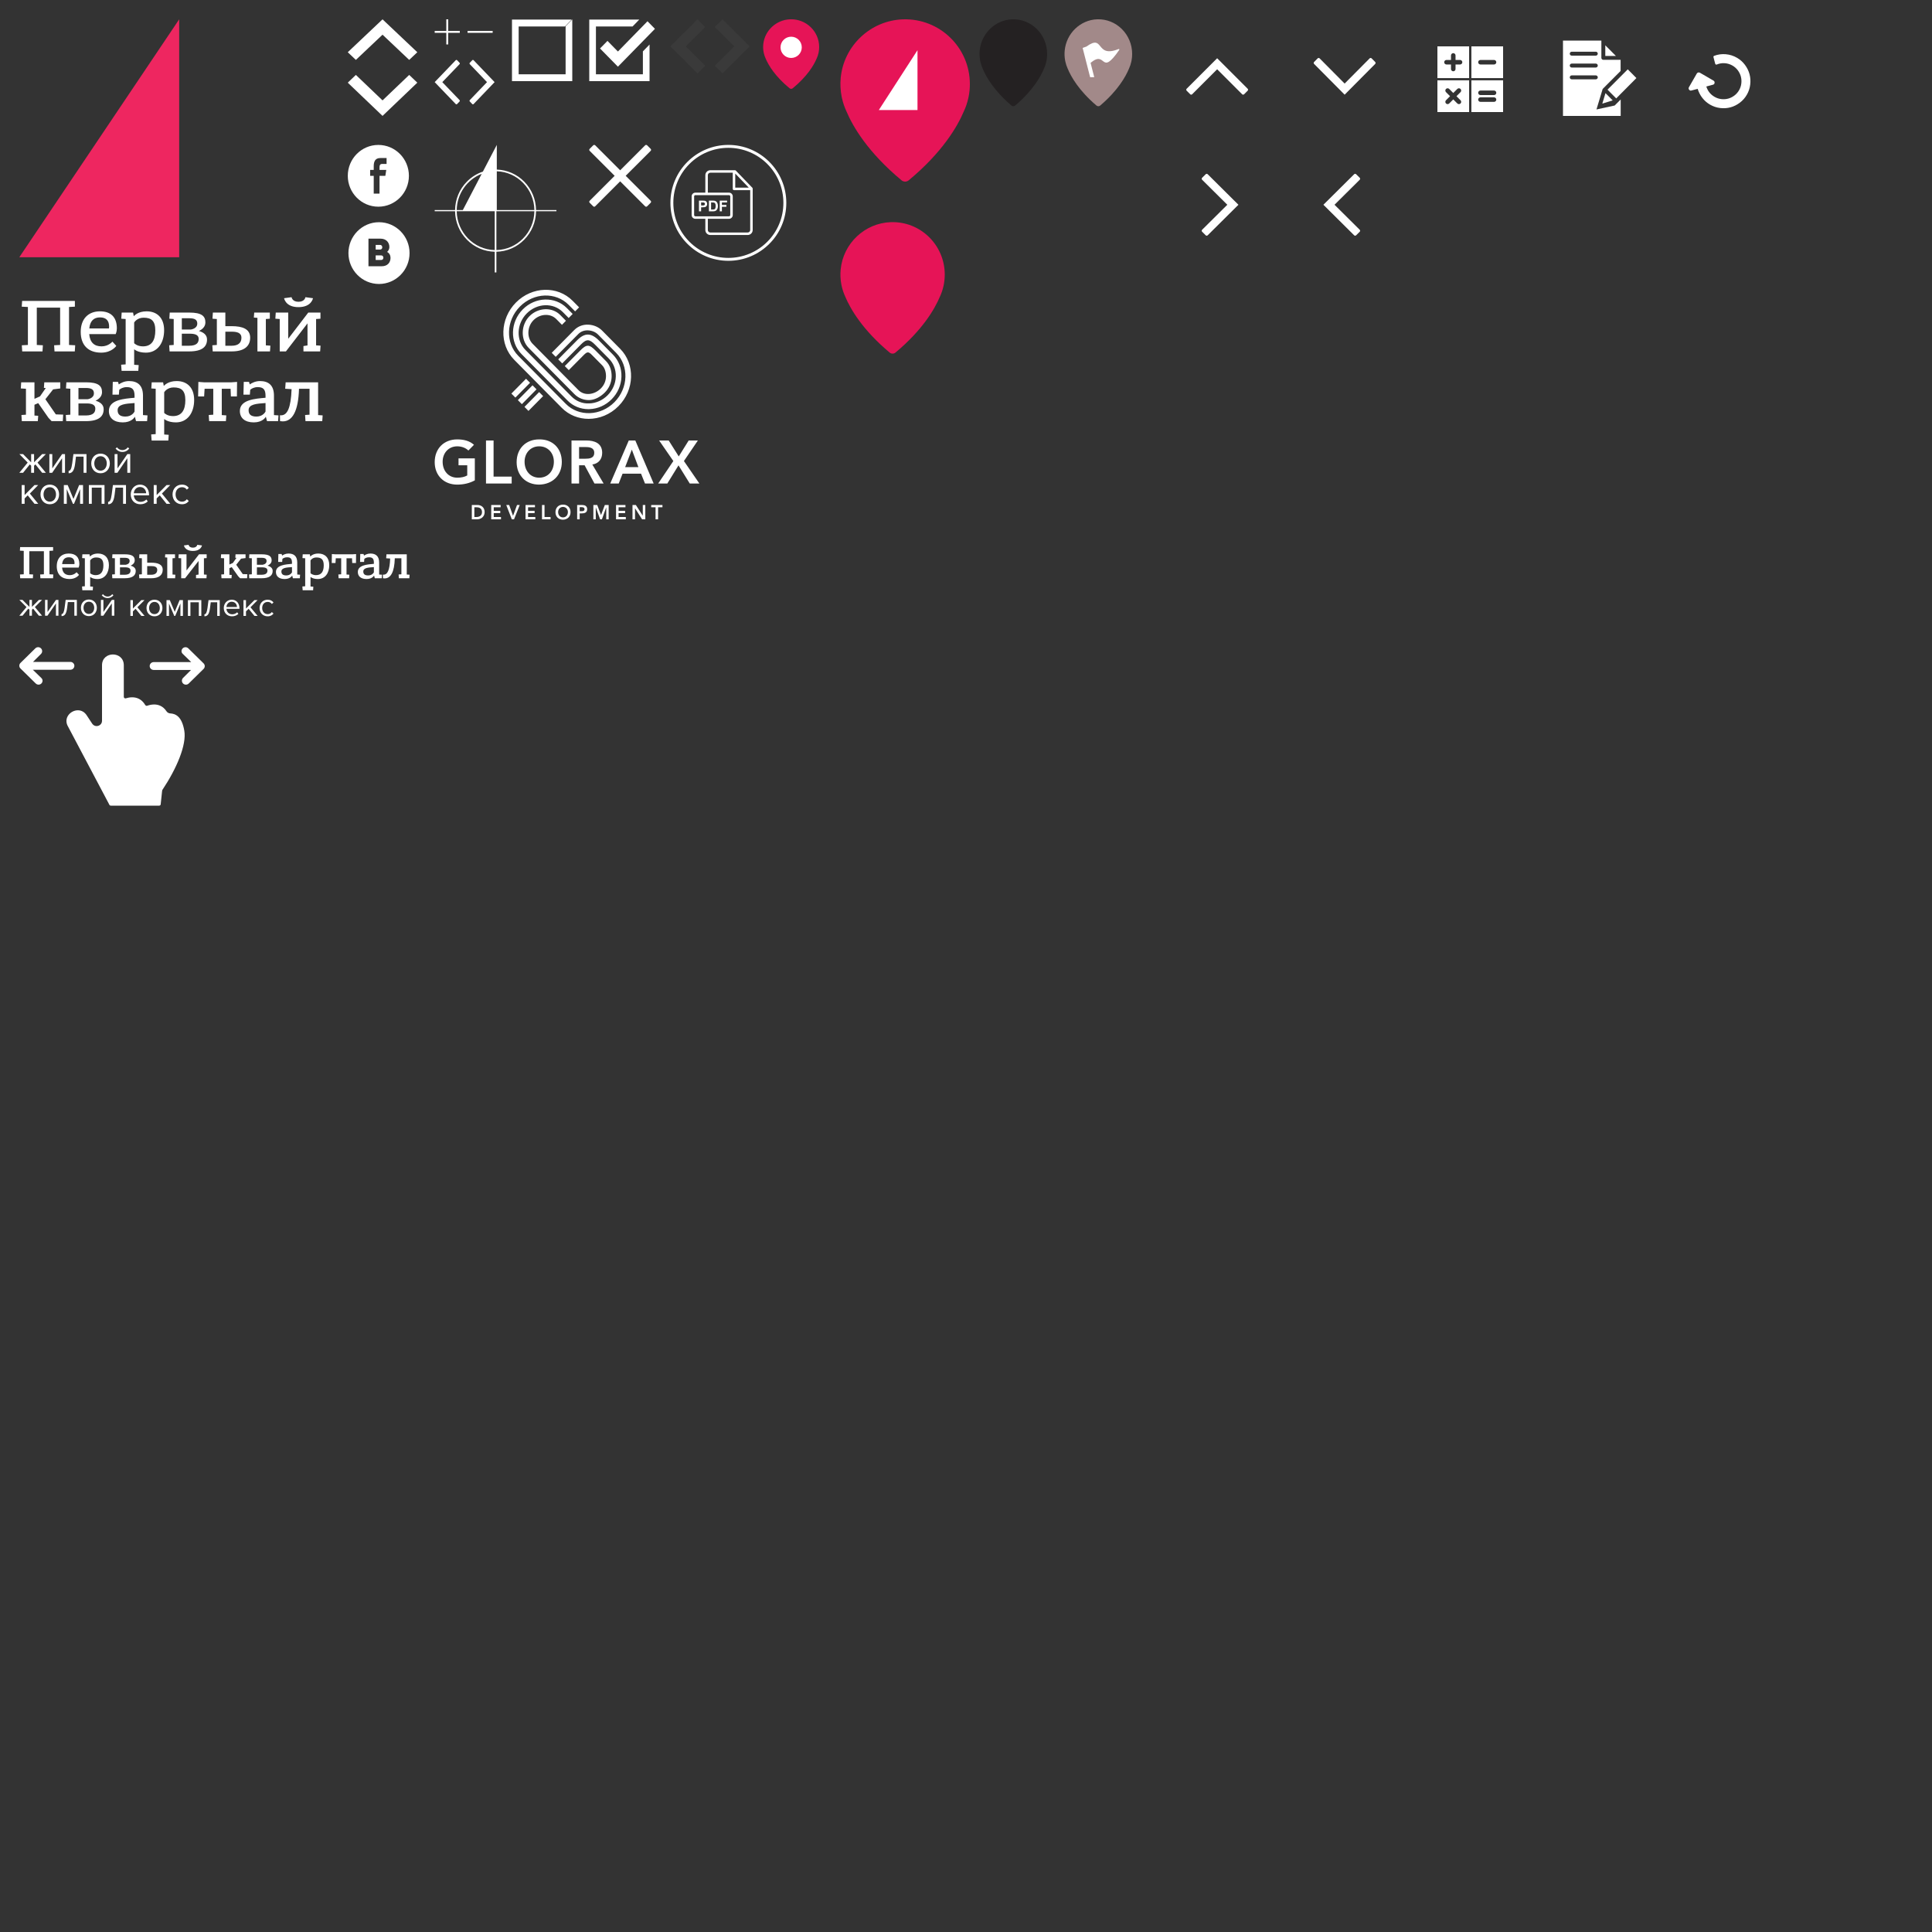 <svg xmlns="http://www.w3.org/2000/svg" xmlns:xlink="http://www.w3.org/1999/xlink" preserveAspectRatio="xMidYMid" width="1000" height="1000" viewBox="0 0 1000 1000">
  <rect x="0" y="0" width="1000" height="1000" fill="#333333" stroke="none"/>
  <defs>
    <style>
      .cls-1, .cls-5 {
        fill: #fff;
      }

      .cls-1, .cls-2, .cls-3, .cls-4, .cls-6, .cls-7 {
        fill-rule: evenodd;
      }

      .cls-2 {
        fill: #e61457;
      }

      .cls-3 {
        fill: #ee2660;
      }

      .cls-4 {
        fill: #3a3a3a;
      }

      .cls-6 {
        fill: #242122;
      }

      .cls-7 {
        fill: #a28989;
      }
    </style>
  </defs>
  <g>
    <path d="M874.273,46.423 C874.600,46.850 875.009,46.990 875.501,46.839 L878.717,45.988 C879.227,47.701 880.035,49.268 881.141,50.688 C882.247,52.107 883.570,53.264 885.112,54.157 C886.748,55.105 888.494,55.690 890.353,55.911 C892.211,56.132 893.992,56.013 895.695,55.555 C897.399,55.096 899.000,54.305 900.499,53.181 C901.998,52.057 903.220,50.674 904.165,49.032 C905.109,47.391 905.691,45.637 905.911,43.771 C906.131,41.905 906.013,40.118 905.556,38.408 C905.100,36.698 904.312,35.090 903.192,33.585 C902.073,32.080 900.695,30.853 899.059,29.905 C897.256,28.860 895.322,28.248 893.258,28.069 C891.194,27.890 889.191,28.164 887.249,28.891 C887.104,28.948 886.997,29.043 886.927,29.178 C886.856,29.312 886.844,29.449 886.890,29.588 L887.791,33.016 C887.852,33.178 887.956,33.301 888.103,33.386 C888.283,33.462 888.440,33.468 888.574,33.406 C889.914,32.849 891.297,32.620 892.724,32.716 C894.150,32.813 895.487,33.223 896.734,33.947 C897.825,34.579 898.743,35.395 899.489,36.396 C900.234,37.396 900.760,38.469 901.066,39.615 C901.371,40.760 901.451,41.954 901.303,43.195 C901.156,44.435 900.768,45.603 900.138,46.698 C899.508,47.793 898.695,48.714 897.698,49.463 C896.702,50.211 895.633,50.739 894.492,51.046 C893.351,51.353 892.162,51.433 890.926,51.285 C889.690,51.137 888.526,50.747 887.436,50.115 C885.328,48.893 883.913,47.112 883.191,44.770 L886.615,43.850 C887.122,43.722 887.404,43.401 887.462,42.888 C887.525,42.363 887.337,41.974 886.896,41.718 L879.851,37.634 C879.578,37.476 879.285,37.440 878.970,37.524 C878.656,37.609 878.420,37.788 878.263,38.061 L874.195,45.135 C873.941,45.577 873.966,46.006 874.273,46.423 Z" class="cls-1"/>
    <path d="M638.132,108.840 L641.011,105.983 L638.132,103.126 L625.090,90.177 C624.809,89.898 624.353,89.898 624.072,90.177 L622.211,92.024 C622.076,92.158 622.000,92.340 622.000,92.530 C622.000,92.719 622.076,92.901 622.211,93.035 L635.254,105.983 L622.211,118.932 C622.076,119.066 622.000,119.248 622.000,119.437 C622.000,119.627 622.076,119.809 622.211,119.943 L624.072,121.790 C624.353,122.068 624.809,122.068 625.090,121.790 L638.132,108.840 Z" class="cls-1"/>
    <path d="M687.868,108.840 L684.989,105.983 L687.868,103.126 L700.910,90.177 C701.191,89.898 701.647,89.898 701.928,90.177 L703.789,92.024 C703.924,92.158 704.000,92.340 704.000,92.530 C704.000,92.719 703.924,92.901 703.789,93.035 L690.746,105.983 L703.789,118.932 C703.924,119.066 704.000,119.248 704.000,119.437 C704.000,119.627 703.924,119.809 703.789,119.943 L701.928,121.790 C701.647,122.068 701.191,122.068 700.910,121.790 L687.868,108.840 Z" class="cls-1"/>
    <path d="M461.037,114.991 C447.590,115.465 436.418,126.015 435.128,139.481 C434.864,142.174 435.017,144.784 435.488,147.282 L435.488,147.282 C435.488,147.282 435.530,147.575 435.669,148.133 C436.085,150.003 436.710,151.817 437.487,153.519 C440.193,159.966 446.451,170.753 460.495,182.489 C461.356,183.215 462.619,183.215 463.493,182.489 C477.537,170.767 483.796,159.980 486.516,153.505 C487.307,151.803 487.917,150.003 488.334,148.119 C488.458,147.575 488.514,147.268 488.514,147.268 L488.514,147.268 C488.833,145.593 489.000,143.877 489.000,142.119 C489.000,126.796 476.385,114.447 461.037,114.991 Z" class="cls-2"/>
    <path d="M92.745,10.000 L92.745,10.000 L92.745,133.150 L9.992,133.150 L92.745,10.000 Z" class="cls-3"/>
    <path d="M319.832,34.520 L310.573,25.091 L314.430,21.164 L319.832,26.665 L335.143,11.000 L339.000,14.927 L319.832,34.520 ZM308.454,13.700 L308.454,38.446 L332.756,38.446 L332.756,26.596 L336.210,23.042 L336.210,42.000 L305.000,42.000 L305.000,10.145 L330.876,10.145 L327.422,13.700 L308.454,13.700 Z" class="cls-1"/>
    <path d="M288.000,108.733 L277.456,108.733 C277.380,103.166 275.209,97.943 271.321,93.998 C267.514,90.136 262.502,87.943 257.145,87.780 L257.145,75.000 L249.934,88.828 C246.856,89.854 244.036,91.606 241.679,93.998 C237.791,97.943 235.620,103.166 235.544,108.733 L225.000,108.733 L225.000,109.340 L235.544,109.340 C235.620,114.908 237.791,120.130 241.679,124.075 C245.537,127.990 250.634,130.190 256.072,130.299 L256.072,141.000 L256.928,141.000 L256.928,130.299 C262.366,130.190 267.463,127.990 271.321,124.075 C275.209,120.130 277.380,114.908 277.456,109.340 L288.000,109.340 L288.000,108.733 ZM256.928,108.718 L257.145,108.718 L257.145,88.648 C267.834,88.992 276.443,97.842 276.600,108.733 M236.399,108.733 C236.523,100.175 241.865,92.878 249.335,89.977 L239.561,108.718 M236.399,109.340 L256.072,109.340 L256.072,129.431 C245.283,129.201 236.558,120.305 236.399,109.340 ZM256.928,129.431 L256.928,109.340 L276.600,109.340 C276.442,120.305 267.717,129.201 256.928,129.431 Z" class="cls-1"/>
    <path d="M373.970,10.003 L388.008,23.995 L373.970,37.987 L369.988,34.018 L380.044,23.995 L369.988,13.973 L373.970,10.003 Z" class="cls-4"/>
    <path d="M323.853,91.000 L336.790,78.065 C337.068,77.786 337.068,77.334 336.790,77.055 L334.945,75.209 C334.811,75.076 334.629,75.000 334.440,75.000 C334.250,75.000 334.068,75.076 333.935,75.209 L320.999,88.145 L308.063,75.209 C307.795,74.941 307.320,74.942 307.053,75.209 L305.208,77.055 C304.930,77.334 304.930,77.786 305.208,78.065 L318.144,91.000 L305.208,103.936 C304.930,104.215 304.930,104.666 305.208,104.945 L307.053,106.791 C307.187,106.924 307.369,107.000 307.558,107.000 C307.748,107.000 307.929,106.924 308.063,106.791 L320.999,93.855 L333.935,106.791 C334.069,106.924 334.251,107.000 334.440,107.000 C334.629,107.000 334.811,106.924 334.945,106.791 L336.790,104.945 C337.068,104.666 337.068,104.215 336.790,103.936 L323.853,91.000 Z" class="cls-1"/>
    <path d="M362.000,250.271 L357.018,250.271 L351.196,240.866 L345.404,250.271 L340.671,250.271 L348.519,238.631 L341.170,227.997 L346.119,227.997 L351.322,236.239 L356.458,227.997 L361.221,227.997 L353.997,238.631 L362.000,250.271 ZM331.798,245.175 L322.239,245.175 L320.247,250.273 L315.857,250.273 L325.447,227.997 L328.841,227.997 L338.337,250.273 L333.854,250.273 L331.798,245.175 ZM327.035,232.716 L323.578,241.778 L330.429,241.778 L327.035,232.716 ZM310.106,176.340 L317.254,183.559 C320.231,186.568 321.796,190.639 321.656,195.012 C321.522,199.357 319.722,203.493 316.596,206.651 C313.468,209.811 309.373,211.629 305.074,211.765 C304.902,211.772 304.728,211.776 304.560,211.776 C300.417,211.776 296.601,210.203 293.744,207.316 L269.915,183.241 C263.798,177.057 264.096,166.702 270.576,160.151 C277.052,153.599 287.304,153.300 293.425,159.482 L296.418,162.504 L294.352,164.592 L291.360,161.569 C286.379,156.538 277.986,156.839 272.641,162.236 C267.301,167.637 267.009,176.121 271.981,181.152 L295.812,205.226 C298.210,207.649 301.429,208.987 304.985,208.813 C308.539,208.701 311.927,207.187 314.531,204.561 C317.134,201.933 318.625,198.512 318.737,194.923 C318.848,191.368 317.589,188.070 315.189,185.647 L308.037,178.427 C305.074,175.426 303.574,175.381 300.757,178.227 L290.998,188.096 L288.932,186.001 L298.693,176.141 C302.681,172.116 305.982,172.174 310.106,176.340 ZM299.403,201.920 C302.482,205.041 307.705,204.383 311.029,201.024 C312.651,199.391 313.582,197.250 313.655,195.012 C313.723,192.808 313.144,190.568 311.667,189.066 L306.392,183.735 C304.602,181.927 303.932,181.958 302.095,183.814 L294.398,191.575 L292.332,189.487 L300.233,181.520 C303.607,178.112 304.895,178.046 308.460,181.649 L313.732,186.977 C315.793,189.057 316.672,192.081 316.578,195.107 C316.481,198.097 315.249,200.942 313.102,203.112 C310.781,205.447 307.770,207.085 304.814,207.085 C302.067,207.085 299.372,206.072 297.333,204.011 L273.614,180.041 C269.392,175.773 269.584,168.167 274.052,163.655 C278.514,159.148 285.757,158.773 289.981,163.045 L292.935,166.034 L290.869,168.125 L287.912,165.133 C284.819,162.012 279.436,162.385 276.117,165.744 C272.789,169.104 272.595,174.833 275.684,177.950 L299.403,201.920 ZM304.652,216.799 C299.546,216.799 294.539,214.913 290.766,211.094 L266.179,186.259 C258.322,178.312 258.715,165.007 267.047,156.587 C275.382,148.168 288.556,147.772 296.410,155.709 L299.745,159.078 L297.680,161.165 L294.344,157.796 C287.626,151.013 276.309,151.409 269.112,158.675 C261.918,165.940 261.534,177.381 268.248,184.170 L292.832,209.003 C299.546,215.791 310.856,215.404 318.057,208.139 C325.253,200.866 325.647,189.424 318.924,182.638 L309.537,173.151 C308.331,171.928 306.479,171.123 304.587,171.005 C302.498,170.871 300.672,171.539 299.335,172.887 L287.641,184.700 L285.574,182.613 L297.265,170.796 C299.208,168.842 301.885,167.860 304.773,168.056 C307.399,168.227 309.885,169.320 311.608,171.064 L320.993,180.544 C328.850,188.488 328.467,201.802 320.122,210.226 C315.797,214.596 310.166,216.799 304.652,216.799 ZM264.846,250.273 L251.551,250.273 L251.551,227.997 L255.474,227.997 L255.474,246.686 L264.846,246.686 L264.846,250.273 ZM246.953,268.808 L244.210,268.808 L244.210,261.375 L247.109,261.375 C249.043,261.375 250.850,262.571 250.850,265.093 C250.850,267.633 248.721,268.808 246.953,268.808 ZM246.714,262.571 L245.520,262.571 L245.520,267.612 L246.496,267.612 C248.138,267.612 249.480,266.898 249.480,265.093 C249.480,263.286 248.315,262.571 246.714,262.571 ZM225.000,239.228 C225.000,232.088 229.858,227.430 236.645,227.430 C240.008,227.430 243.028,228.154 245.333,230.231 L242.437,233.188 C241.036,231.804 238.887,231.017 236.677,231.017 C232.131,231.017 229.110,234.541 229.110,238.976 C229.110,243.727 232.131,247.252 236.677,247.252 C238.668,247.252 240.476,246.873 241.845,246.088 L241.845,240.833 L237.330,240.833 L237.330,237.246 L245.768,237.246 L245.768,248.636 C243.091,250.084 240.040,250.837 236.645,250.837 C229.858,250.837 225.000,246.183 225.000,239.228 ZM259.125,262.571 L255.561,262.571 L255.561,264.398 L258.937,264.398 L258.937,265.596 L255.561,265.596 L255.561,267.612 L259.310,267.612 L259.310,268.808 L254.251,268.808 L254.251,261.375 L259.125,261.375 L259.125,262.571 ZM265.543,266.992 L267.612,261.375 L269.026,261.375 L266.054,268.808 L264.922,268.808 L262.033,261.375 L263.540,261.375 L265.543,266.992 ZM281.124,205.021 L273.534,212.690 L271.469,210.602 L279.059,202.935 L281.124,205.021 ZM264.690,203.715 L272.278,196.047 L274.344,198.133 L266.758,205.802 L264.690,203.715 ZM277.702,201.522 L270.117,209.194 L268.051,207.108 L275.636,199.432 L277.702,201.522 ZM279.055,227.430 C285.937,227.306 290.794,231.961 290.794,239.103 C290.794,246.055 285.937,250.712 279.055,250.837 C272.269,250.837 267.409,246.183 267.409,239.228 C267.409,232.088 272.269,227.430 279.055,227.430 ZM279.087,247.252 C283.665,247.252 286.684,243.727 286.684,238.976 C286.684,234.541 283.665,231.017 279.087,231.017 C274.541,231.017 271.520,234.541 271.520,238.976 C271.520,243.727 274.541,247.252 279.087,247.252 ZM276.894,262.571 L273.329,262.571 L273.329,264.398 L276.706,264.398 L276.706,265.596 L273.329,265.596 L273.329,267.612 L277.079,267.612 L277.079,268.808 L272.019,268.808 L272.019,261.375 L276.894,261.375 L276.894,262.571 ZM281.846,267.612 L284.973,267.612 L284.973,268.808 L280.536,268.808 L280.536,261.375 L281.846,261.375 L281.846,267.612 ZM291.398,261.186 C293.694,261.143 295.316,262.697 295.316,265.081 C295.316,267.400 293.694,268.956 291.398,268.998 C289.133,268.998 287.511,267.442 287.511,265.123 C287.511,262.739 289.133,261.186 291.398,261.186 ZM291.410,267.801 C292.936,267.801 293.942,266.624 293.942,265.039 C293.942,263.558 292.936,262.382 291.410,262.382 C289.892,262.382 288.882,263.558 288.882,265.039 C288.882,266.624 289.892,267.801 291.410,267.801 ZM311.689,234.385 C311.689,237.593 309.853,239.953 306.583,240.425 L312.437,250.273 L307.703,250.273 L302.597,240.833 L299.733,240.833 L299.733,250.273 L295.810,250.273 L295.810,227.998 L303.469,227.998 C307.703,227.998 311.689,229.382 311.689,234.385 ZM299.733,231.396 L299.733,237.437 L302.784,237.437 C304.995,237.437 307.579,237.248 307.579,234.353 C307.579,231.711 305.151,231.396 303.126,231.396 L299.733,231.396 ZM303.919,263.526 C303.919,265.396 302.537,265.733 300.978,265.733 L300.043,265.733 L300.043,268.808 L298.734,268.808 L298.734,261.375 L301.208,261.375 C302.631,261.375 303.919,261.880 303.919,263.526 ZM300.043,262.509 L300.043,264.598 L300.832,264.598 C301.580,264.598 302.546,264.556 302.546,263.548 C302.546,262.635 301.684,262.509 300.978,262.509 L300.043,262.509 ZM311.083,266.582 L313.069,261.375 L315.042,261.375 L315.042,268.808 L313.796,268.808 L313.796,262.635 L313.776,262.635 L311.541,268.808 L310.627,268.808 L308.392,262.635 L308.372,262.635 L308.372,268.808 L307.125,268.808 L307.125,261.375 L309.120,261.375 L311.083,266.582 ZM323.738,262.571 L320.173,262.571 L320.173,264.398 L323.550,264.398 L323.550,265.596 L320.173,265.596 L320.173,267.612 L323.923,267.612 L323.923,268.808 L318.863,268.808 L318.863,261.375 L323.738,261.375 L323.738,262.571 ZM332.679,266.898 L332.700,266.898 L332.700,261.375 L334.009,261.375 L334.009,268.808 L332.346,268.808 L328.710,263.107 L328.689,263.107 L328.689,268.808 L327.379,268.808 L327.379,261.375 L329.115,261.375 L332.679,266.898 ZM342.881,262.571 L340.626,262.571 L340.626,268.808 L339.316,268.808 L339.316,262.571 L337.061,262.571 L337.061,261.375 L342.881,261.375 L342.881,262.571 Z" class="cls-1"/>
    <path d="M404.635,116.674 C403.124,120.246 400.962,123.453 398.207,126.207 C395.453,128.961 392.246,131.124 388.674,132.635 C384.976,134.199 381.049,134.992 377.000,134.992 C372.951,134.992 369.024,134.199 365.326,132.635 C361.754,131.124 358.547,128.961 355.793,126.207 C353.039,123.453 350.876,120.246 349.366,116.674 C347.801,112.976 347.008,109.049 347.008,105.000 C347.008,100.951 347.801,97.024 349.366,93.326 C350.876,89.754 353.039,86.547 355.793,83.793 C358.547,81.038 361.754,78.876 365.326,77.365 C369.024,75.801 372.951,75.008 377.000,75.008 C381.049,75.008 384.976,75.801 388.674,77.365 C392.246,78.876 395.453,81.038 398.207,83.793 C400.962,86.547 403.124,89.754 404.635,93.326 C406.199,97.024 406.992,100.951 406.992,105.000 C406.992,109.049 406.199,112.976 404.635,116.674 ZM403.247,93.912 C401.813,90.520 399.759,87.474 397.142,84.858 C394.526,82.241 391.480,80.187 388.088,78.753 C384.576,77.268 380.846,76.515 377.000,76.515 C373.154,76.515 369.424,77.268 365.913,78.753 C362.520,80.187 359.474,82.241 356.858,84.858 C354.242,87.474 352.188,90.520 350.753,93.912 C349.268,97.424 348.515,101.154 348.515,105.000 C348.515,108.846 349.268,112.576 350.753,116.088 C352.188,119.479 354.242,122.526 356.858,125.142 C359.474,127.758 362.520,129.813 365.913,131.247 C369.424,132.732 373.154,133.485 377.000,133.485 C380.846,133.485 384.576,132.732 388.088,131.247 C391.480,129.813 394.526,127.758 397.142,125.142 C399.759,122.526 401.813,119.479 403.247,116.088 C404.732,112.576 405.485,108.846 405.485,105.000 C405.485,101.154 404.732,97.424 403.247,93.912 ZM387.006,121.636 L367.669,121.636 C366.244,121.636 365.085,120.479 365.085,119.057 L365.085,113.252 L359.925,113.252 C358.858,113.252 357.991,112.385 357.991,111.319 L357.991,101.643 C357.991,100.577 358.858,99.710 359.925,99.710 L365.085,99.710 L365.085,90.685 C365.085,89.261 366.244,88.102 367.669,88.102 L380.402,88.102 C380.578,88.102 380.745,88.173 380.867,88.300 L389.410,97.177 C389.526,97.297 389.590,97.457 389.590,97.624 L389.590,119.059 C389.590,120.480 388.431,121.636 387.006,121.636 ZM359.925,101.000 C359.570,101.000 359.281,101.288 359.281,101.643 L359.281,111.319 C359.281,111.674 359.570,111.963 359.925,111.963 L377.339,111.963 C377.694,111.963 377.982,111.674 377.982,111.319 L377.982,101.643 C377.982,101.288 377.694,101.000 377.339,101.000 L359.925,101.000 ZM380.562,89.843 L380.562,97.130 L387.575,97.130 L380.562,89.843 ZM388.301,98.420 L379.917,98.420 C379.561,98.420 379.272,98.131 379.272,97.775 L379.272,89.392 L367.669,89.392 C366.955,89.392 366.375,89.972 366.375,90.685 L366.375,99.710 L377.339,99.710 C378.405,99.710 379.272,100.577 379.272,101.643 L379.272,111.319 C379.272,112.385 378.405,113.252 377.339,113.252 L366.375,113.252 L366.375,119.057 C366.375,119.768 366.955,120.346 367.669,120.346 L387.006,120.346 C387.720,120.346 388.301,119.769 388.301,119.059 L388.301,98.420 ZM373.655,106.092 L375.967,106.092 L375.967,107.029 L373.655,107.029 L373.655,109.383 L372.536,109.383 L372.536,103.844 L376.334,103.844 L376.334,104.781 L373.655,104.781 L373.655,106.092 ZM370.817,108.824 C370.623,109.013 370.361,109.160 370.031,109.266 C369.784,109.344 369.454,109.383 369.041,109.383 L366.936,109.383 L366.936,103.844 L368.981,103.844 C369.442,103.844 369.793,103.879 370.035,103.950 C370.360,104.045 370.638,104.215 370.870,104.460 C371.102,104.704 371.278,105.003 371.399,105.357 C371.520,105.711 371.580,106.147 371.580,106.666 C371.580,107.122 371.524,107.515 371.410,107.845 C371.272,108.248 371.074,108.574 370.817,108.824 ZM370.311,105.631 C370.235,105.402 370.129,105.223 369.993,105.094 C369.857,104.966 369.685,104.879 369.476,104.834 C369.319,104.798 369.013,104.781 368.557,104.781 L368.055,104.781 L368.055,108.450 L368.890,108.450 C369.202,108.450 369.428,108.432 369.566,108.397 C369.748,108.352 369.898,108.275 370.018,108.166 C370.138,108.058 370.235,107.880 370.311,107.632 C370.386,107.384 370.424,107.045 370.424,106.617 C370.424,106.189 370.386,105.860 370.311,105.631 ZM365.367,106.952 C365.176,107.084 364.983,107.171 364.786,107.214 C364.519,107.267 364.133,107.294 363.626,107.294 L362.897,107.294 L362.897,109.383 L361.779,109.383 L361.779,103.844 L363.573,103.844 C364.254,103.844 364.697,103.871 364.904,103.927 C365.221,104.010 365.487,104.191 365.701,104.469 C365.915,104.747 366.022,105.107 366.022,105.548 C366.022,105.888 365.960,106.174 365.837,106.406 C365.714,106.637 365.557,106.819 365.367,106.952 ZM364.692,105.064 C364.574,104.933 364.424,104.851 364.242,104.819 C364.109,104.793 363.841,104.781 363.437,104.781 L362.897,104.781 L362.897,106.353 L363.509,106.353 C363.950,106.353 364.245,106.324 364.393,106.266 C364.542,106.208 364.659,106.117 364.743,105.994 C364.827,105.870 364.870,105.727 364.870,105.563 C364.870,105.361 364.810,105.195 364.692,105.064 Z" class="cls-1"/>
    <path d="M467.305,10.020 C450.620,10.606 436.760,23.626 435.158,40.245 C434.831,43.569 435.020,46.790 435.606,49.873 L435.606,49.873 C435.606,49.873 435.658,50.235 435.830,50.923 C436.346,53.231 437.121,55.470 438.085,57.571 C441.443,65.528 449.208,78.841 466.633,93.325 C467.701,94.221 469.268,94.221 470.352,93.325 C487.777,78.858 495.543,65.545 498.918,57.554 C499.899,55.453 500.657,53.231 501.173,50.906 C501.328,50.235 501.397,49.856 501.397,49.856 L501.397,49.856 C501.793,47.789 502.000,45.671 502.000,43.500 C502.000,24.590 486.348,9.348 467.305,10.020 Z" class="cls-2"/>
    <path d="M408.983,9.995 C401.761,10.246 395.762,15.827 395.069,22.951 C394.927,24.376 395.009,25.756 395.262,27.078 L395.262,27.078 C395.262,27.078 395.285,27.233 395.359,27.528 C395.583,28.517 395.918,29.477 396.335,30.378 C397.789,33.788 401.150,39.495 408.692,45.703 C409.154,46.087 409.832,46.087 410.302,45.703 C417.844,39.502 421.205,33.796 422.666,30.370 C423.091,29.470 423.419,28.517 423.642,27.521 C423.709,27.233 423.739,27.070 423.739,27.070 L423.739,27.070 C423.910,26.185 424.000,25.277 424.000,24.346 C424.000,16.241 417.225,9.707 408.983,9.995 Z" class="cls-2"/>
    <circle cx="409.5" cy="24.5" r="5.5" class="cls-5"/>
    <path d="M474.893,25.985 L474.893,25.985 L474.893,56.971 L454.871,56.971 L474.893,25.985 Z" class="cls-1"/>
    <path d="M523.876,9.994 C515.160,10.308 507.919,17.284 507.083,26.189 C506.912,27.970 507.011,29.695 507.317,31.347 L507.317,31.347 C507.317,31.347 507.344,31.541 507.433,31.910 C507.703,33.147 508.108,34.346 508.612,35.472 C510.366,39.735 514.422,46.868 523.525,54.629 C524.083,55.109 524.901,55.109 525.468,54.629 C534.570,46.878 538.627,39.744 540.390,35.463 C540.903,34.337 541.298,33.147 541.568,31.901 C541.649,31.541 541.685,31.338 541.685,31.338 L541.685,31.338 C541.892,30.231 542.000,29.096 542.000,27.933 C542.000,17.801 533.824,9.634 523.876,9.994 Z" class="cls-6"/>
    <path d="M567.876,9.994 C559.160,10.308 551.919,17.284 551.083,26.189 C550.912,27.970 551.011,29.695 551.317,31.347 L551.317,31.347 C551.317,31.347 551.344,31.541 551.433,31.910 C551.703,33.147 552.108,34.346 552.612,35.472 C554.366,39.735 558.422,46.868 567.525,54.629 C568.082,55.109 568.901,55.109 569.468,54.629 C578.570,46.878 582.627,39.744 584.390,35.463 C584.902,34.337 585.298,33.147 585.568,31.901 C585.649,31.541 585.685,31.338 585.685,31.338 L585.685,31.338 C585.892,30.231 586.000,29.096 586.000,27.933 C586.000,17.801 577.824,9.634 567.876,9.994 Z" class="cls-7"/>
    <path d="M578.848,25.426 C566.792,30.224 571.675,17.310 562.325,24.108 L560.370,24.807 L564.243,39.946 L566.376,39.946 L564.479,32.531 C572.822,25.578 569.444,40.107 579.313,25.851 C579.542,25.521 579.235,25.272 578.848,25.426 Z" class="cls-1"/>
    <path d="M632.853,33.000 L629.999,30.145 L627.144,33.000 L614.208,45.936 C613.930,46.215 613.930,46.666 614.208,46.945 L616.053,48.791 C616.187,48.924 616.369,49.000 616.558,49.000 C616.748,49.000 616.929,48.924 617.063,48.791 L629.999,35.855 L642.935,48.791 C643.069,48.924 643.251,49.000 643.440,49.000 C643.629,49.000 643.811,48.924 643.945,48.791 L645.790,46.945 C646.068,46.666 646.068,46.215 645.790,45.936 L632.853,33.000 Z" class="cls-1"/>
    <path d="M836.547,50.931 L832.043,46.413 L842.528,35.886 L847.000,40.404 L836.547,50.931 ZM834.728,51.951 L829.358,53.625 L830.995,48.206 L834.728,51.951 ZM826.332,56.653 L835.752,54.613 L838.866,51.489 L838.866,60.000 L809.000,60.000 L809.000,21.000 L828.866,21.000 L828.866,29.949 C828.866,30.507 829.327,30.969 829.882,30.969 L838.826,30.969 L838.826,36.723 L829.541,46.038 L826.332,56.653 ZM825.990,26.762 L813.528,26.762 C812.979,26.762 812.511,27.224 812.511,27.782 C812.511,28.339 812.972,28.802 813.528,28.802 L825.990,28.802 C826.546,28.802 827.007,28.339 827.007,27.782 C827.007,27.224 826.546,26.762 825.990,26.762 ZM825.990,32.914 L813.528,32.914 C812.979,32.914 812.511,33.352 812.511,33.934 C812.511,34.491 812.972,34.954 813.528,34.954 L825.990,34.954 C826.546,34.954 827.007,34.491 827.007,33.934 C827.007,33.376 826.546,32.914 825.990,32.914 ZM825.990,39.018 L813.528,39.018 C812.972,39.018 812.511,39.480 812.511,40.038 C812.511,40.596 812.972,41.058 813.528,41.058 L825.990,41.058 C826.546,41.058 827.007,40.596 827.007,40.038 C827.007,39.480 826.546,39.018 825.990,39.018 ZM830.899,23.446 L836.388,28.953 L830.899,28.953 L830.899,23.446 Z" class="cls-1"/>
    <path d="M761.586,58.000 L761.586,41.586 L778.000,41.586 L778.000,58.000 L761.586,58.000 ZM773.310,46.862 L766.276,46.862 C765.629,46.862 765.103,47.387 765.103,48.034 C765.103,48.682 765.629,49.207 766.276,49.207 L773.310,49.207 C773.958,49.207 774.483,48.682 774.483,48.034 C774.483,47.387 773.958,46.862 773.310,46.862 ZM773.310,50.379 L766.276,50.379 C765.629,50.379 765.103,50.905 765.103,51.552 C765.103,52.199 765.629,52.724 766.276,52.724 L773.310,52.724 C773.958,52.724 774.483,52.199 774.483,51.552 C774.483,50.905 773.958,50.379 773.310,50.379 ZM761.586,24.000 L778.000,24.000 L778.000,40.414 L761.586,40.414 L761.586,24.000 ZM766.276,33.379 L773.310,33.379 C773.958,33.379 774.483,32.854 774.483,32.207 C774.483,31.560 773.958,31.034 773.310,31.034 L766.276,31.034 C765.629,31.034 765.103,31.560 765.103,32.207 C765.103,32.854 765.629,33.379 766.276,33.379 ZM744.000,41.586 L760.414,41.586 L760.414,58.000 L744.000,58.000 L744.000,41.586 ZM748.447,51.895 C747.989,52.353 747.989,53.095 748.447,53.553 C748.676,53.782 748.976,53.897 749.276,53.897 C749.576,53.897 749.876,53.782 750.105,53.553 L752.207,51.451 L754.309,53.553 C754.538,53.782 754.838,53.897 755.138,53.897 C755.438,53.897 755.738,53.782 755.967,53.553 C756.425,53.095 756.425,52.353 755.967,51.895 L753.865,49.793 L755.967,47.691 C756.425,47.233 756.425,46.491 755.967,46.033 C755.510,45.575 754.766,45.575 754.309,46.033 L752.207,48.135 L750.105,46.033 C749.648,45.575 748.904,45.575 748.447,46.033 C747.989,46.491 747.989,47.233 748.447,47.691 L750.549,49.793 L748.447,51.895 ZM744.000,24.000 L760.414,24.000 L760.414,40.414 L744.000,40.414 L744.000,24.000 ZM748.690,33.379 L751.034,33.379 L751.034,35.724 C751.034,36.371 751.560,36.897 752.207,36.897 C752.854,36.897 753.379,36.371 753.379,35.724 L753.379,33.379 L755.724,33.379 C756.371,33.379 756.897,32.854 756.897,32.207 C756.897,31.560 756.371,31.034 755.724,31.034 L753.379,31.034 L753.379,28.690 C753.379,28.042 752.854,27.517 752.207,27.517 C751.560,27.517 751.034,28.042 751.034,28.690 L751.034,31.034 L748.690,31.034 C748.042,31.034 747.517,31.560 747.517,32.207 C747.517,32.854 748.042,33.379 748.690,33.379 Z" class="cls-1"/>
    <path d="M698.840,46.132 L695.983,49.011 L693.126,46.132 L680.177,33.090 C679.898,32.809 679.898,32.353 680.177,32.072 L682.024,30.211 C682.158,30.076 682.340,30.000 682.530,30.000 C682.719,30.000 682.901,30.076 683.035,30.211 L695.983,43.254 L708.932,30.211 C709.066,30.076 709.248,30.000 709.437,30.000 C709.627,30.000 709.809,30.076 709.943,30.211 L711.790,32.072 C712.068,32.353 712.068,32.809 711.790,33.090 L698.840,46.132 Z" class="cls-1"/>
    <path d="M361.030,10.003 L346.992,23.995 L361.030,37.987 L365.012,34.018 L354.956,23.995 L365.012,13.973 L361.030,10.003 Z" class="cls-4"/>
    <path d="M292.756,38.446 L268.454,38.446 L268.454,13.700 L292.422,13.700 L295.876,10.145 L265.000,10.145 L265.000,42.000 L296.210,42.000 L296.210,10.042 L292.756,13.596 L292.756,38.446 Z" class="cls-1"/>
    <path d="M165.909,178.915 L165.707,181.890 L157.065,181.890 L157.065,179.116 L159.164,178.794 L159.164,167.376 L148.058,181.809 L148.018,181.890 L144.788,181.890 L144.788,165.124 L142.525,164.963 L142.727,161.787 L149.189,161.787 L149.189,175.337 L159.528,161.828 L159.528,161.787 L165.870,161.787 L165.870,164.963 L163.608,165.124 L163.608,178.754 L165.909,178.915 ZM154.480,158.974 C147.736,158.974 147.048,154.350 147.048,154.350 L150.926,153.827 L150.926,153.867 C150.926,153.867 151.249,156.199 154.480,156.199 C157.751,156.199 158.075,153.867 158.075,153.867 L158.075,153.827 L161.992,154.350 C161.992,154.350 161.305,158.974 154.480,158.974 ZM143.942,217.983 L138.207,217.983 L137.601,215.692 C137.359,216.174 135.743,218.627 131.341,218.627 C126.777,218.627 124.152,216.375 124.152,212.717 C124.152,206.805 132.269,206.364 137.439,205.881 L137.439,204.876 C137.439,201.620 136.308,200.373 133.401,200.373 C131.463,200.373 130.170,201.178 129.523,201.740 L129.321,204.273 L126.010,204.273 L126.171,197.640 L128.878,197.640 L129.282,198.966 C130.371,198.202 132.230,197.238 134.572,197.238 C139.054,197.238 141.802,199.488 141.802,204.796 L141.802,214.847 L144.144,215.008 L143.942,217.983 ZM137.439,208.615 C132.754,208.937 128.676,209.218 128.676,212.315 C128.676,214.565 130.008,215.611 132.714,215.611 C136.106,215.611 137.318,213.239 137.439,212.997 L137.439,208.615 ZM139.947,178.915 L139.745,181.890 L133.243,181.890 L133.243,164.521 L131.385,164.360 L131.587,161.787 L139.664,161.787 L139.664,164.963 L137.605,165.124 L137.605,178.754 L139.947,178.915 ZM119.956,181.890 L110.101,181.890 L109.899,178.714 L112.241,178.553 L112.241,165.124 L109.980,164.963 L110.182,161.787 L116.644,161.787 L116.644,168.824 L119.916,168.824 C125.367,168.824 129.488,170.191 129.488,174.774 C129.488,179.397 126.134,181.890 119.956,181.890 ZM119.794,171.677 L116.644,171.677 L116.644,178.955 L119.875,178.955 C123.025,178.955 124.963,177.668 124.963,174.854 C124.963,172.120 122.500,171.677 119.794,171.677 ZM107.158,175.698 C107.158,179.317 104.856,181.890 97.909,181.890 L87.772,181.890 L87.570,178.714 L89.912,178.553 L89.912,165.124 L87.651,164.963 L87.853,161.787 L97.990,161.787 C104.492,161.787 106.310,163.677 106.310,166.894 C106.310,169.145 104.654,170.512 102.958,171.316 C105.098,171.919 107.158,173.206 107.158,175.698 ZM97.950,164.722 L94.113,164.722 L94.113,170.552 L98.798,170.552 C98.798,170.552 102.109,170.191 102.109,167.496 C102.109,165.727 101.140,164.722 97.950,164.722 ZM98.434,172.723 L94.113,172.723 L94.113,178.955 L97.868,178.955 C101.989,178.955 102.836,177.226 102.836,175.377 C102.836,173.769 101.624,172.723 98.434,172.723 ZM100.495,207.007 C100.495,213.601 97.103,218.627 91.045,218.627 C86.845,218.627 85.027,216.897 85.027,216.897 L84.987,216.897 L84.987,224.898 L87.330,225.059 L87.128,228.034 L78.485,228.034 L78.242,224.858 L80.586,224.697 L80.586,201.218 L78.323,201.057 L78.525,197.881 L84.421,197.881 L84.785,199.770 C85.068,199.449 87.006,197.238 91.449,197.238 C96.982,197.238 100.495,200.776 100.495,207.007 ZM84.987,203.027 L84.987,213.722 C85.189,213.962 86.684,215.370 89.550,215.370 C94.075,215.370 95.931,212.193 95.931,207.128 C95.931,202.102 93.832,200.534 89.874,200.534 C86.684,200.534 85.189,202.665 84.987,203.027 ZM75.500,182.533 C71.299,182.533 69.482,180.804 69.482,180.804 L69.441,180.804 L69.441,188.805 L71.785,188.966 L71.583,191.941 L62.939,191.941 L62.697,188.765 L65.040,188.604 L65.040,165.124 L62.778,164.963 L62.980,161.787 L68.876,161.787 L69.239,163.677 C69.523,163.355 71.461,161.145 75.904,161.145 C81.437,161.145 84.950,164.683 84.950,170.914 C84.950,177.508 81.557,182.533 75.500,182.533 ZM74.329,164.441 C71.138,164.441 69.643,166.572 69.441,166.933 L69.441,177.628 C69.643,177.869 71.138,179.277 74.005,179.277 C78.529,179.277 80.386,176.100 80.386,171.035 C80.386,166.009 78.287,164.441 74.329,164.441 ZM74.006,204.796 L74.006,214.847 L76.348,215.008 L76.146,217.983 L70.412,217.983 L69.806,215.692 C69.563,216.174 67.948,218.627 63.545,218.627 C58.982,218.627 56.356,216.375 56.356,212.717 C56.356,206.805 64.474,206.364 69.643,205.881 L69.643,204.876 C69.643,201.620 68.513,200.373 65.605,200.373 C63.667,200.373 62.374,201.178 61.728,201.740 L61.526,204.273 L58.214,204.273 L58.376,197.640 L61.082,197.640 L61.485,198.966 C62.576,198.202 64.434,197.238 66.777,197.238 C71.259,197.238 74.006,199.488 74.006,204.796 ZM60.880,212.315 C60.880,214.565 62.213,215.611 64.918,215.611 C68.311,215.611 69.523,213.239 69.643,212.997 L69.643,208.615 C64.959,208.937 60.880,209.218 60.880,212.315 ZM46.182,172.924 C46.547,177.307 48.848,179.277 52.564,179.277 C56.199,179.277 58.178,176.824 58.178,176.824 L60.197,179.035 C60.197,179.035 57.894,182.533 52.362,182.533 C45.860,182.533 41.780,178.834 41.780,171.799 C41.780,164.884 45.860,161.145 51.716,161.145 C57.370,161.145 60.479,164.159 60.479,169.949 C60.479,171.677 59.875,172.924 59.875,172.924 L46.182,172.924 ZM51.756,164.281 C48.363,164.281 46.586,166.330 46.223,169.989 L56.401,169.989 C56.401,169.989 56.482,169.467 56.482,169.104 C56.482,166.009 54.987,164.281 51.756,164.281 ZM38.918,178.714 L38.717,181.890 L28.216,181.890 L28.014,178.714 L31.124,178.553 L31.124,159.214 L19.048,159.214 L19.048,178.553 L22.198,178.714 L21.996,181.890 L11.496,181.890 L11.294,178.714 L14.444,178.553 L14.444,158.893 L11.253,158.732 L11.455,155.757 L38.757,155.757 L38.757,158.732 L35.728,158.893 L35.728,178.553 L38.918,178.714 ZM17.836,206.444 L20.704,205.158 L23.693,200.856 L22.724,200.776 L22.926,197.881 L31.205,197.881 L31.205,201.057 L27.490,201.539 L23.491,206.645 L28.903,214.486 L32.698,214.606 L32.497,217.983 L26.721,217.983 L25.107,216.295 L19.775,208.655 L17.836,209.500 L17.836,215.089 L19.775,215.209 L19.573,217.983 L11.294,217.983 L11.092,214.807 L13.434,214.646 L13.434,201.218 L10.769,201.057 L10.971,197.881 L17.836,197.881 L17.836,206.444 ZM11.935,235.034 L16.124,239.306 L16.124,235.034 L17.634,235.034 L17.634,239.286 L21.824,235.034 L23.738,235.034 L19.408,239.426 L23.757,244.720 L21.824,244.720 L18.319,240.368 L17.634,241.050 L17.634,244.720 L16.124,244.720 L16.124,241.050 L15.439,240.368 L11.935,244.720 L10.001,244.720 L14.331,239.426 L10.020,235.034 L11.935,235.034 ZM12.740,256.230 L17.856,251.076 L19.769,251.076 L15.459,255.468 L19.790,260.761 L17.856,260.761 L14.352,256.410 L12.740,257.994 L12.740,260.761 L11.230,260.761 L11.230,251.076 L12.740,251.076 L12.740,256.230 ZM25.773,250.836 C28.734,250.836 30.587,253.102 30.587,255.909 C30.587,258.716 28.734,261.002 25.773,261.002 C22.812,261.002 20.959,258.716 20.959,255.909 C20.959,253.102 22.812,250.836 25.773,250.836 ZM25.773,259.658 C27.848,259.658 28.995,257.894 28.995,255.909 C28.995,253.944 27.848,252.179 25.773,252.179 C23.698,252.179 22.530,253.944 22.530,255.909 C22.530,257.894 23.698,259.658 25.773,259.658 ZM25.551,244.720 L25.551,235.034 L27.062,235.034 L27.062,242.434 L32.158,235.034 L33.648,235.034 L33.648,244.720 L32.137,244.720 L32.137,237.180 L27.002,244.720 L25.551,244.720 ZM38.020,258.255 L40.960,251.076 L42.975,251.076 L42.975,260.761 L41.464,260.761 L41.464,253.162 L38.302,260.761 L37.738,260.761 L34.555,253.162 L34.555,260.761 L33.045,260.761 L33.045,251.076 L35.039,251.076 L38.020,258.255 ZM38.886,239.987 C38.444,243.597 37.396,244.960 35.522,244.960 L35.522,243.717 C36.429,243.717 36.993,242.674 37.376,239.807 L38.001,235.034 L44.767,235.034 L44.767,244.720 L43.257,244.720 L43.257,236.358 L39.329,236.358 L38.886,239.987 ZM54.093,260.761 L52.582,260.761 L52.582,252.400 L47.507,252.400 L47.507,260.761 L45.996,260.761 L45.996,251.076 L54.093,251.076 L54.093,260.761 ZM53.656,211.791 C53.656,215.410 51.353,217.983 44.407,217.983 L34.270,217.983 L34.068,214.807 L36.410,214.646 L36.410,201.218 L34.149,201.057 L34.351,197.881 L44.488,197.881 C50.990,197.881 52.807,199.770 52.807,202.987 C52.807,205.238 51.151,206.604 49.455,207.409 C51.596,208.012 53.656,209.299 53.656,211.791 ZM44.447,200.816 L40.610,200.816 L40.610,206.645 L45.296,206.645 C45.296,206.645 48.607,206.283 48.607,203.590 C48.607,201.821 47.638,200.816 44.447,200.816 ZM44.931,208.816 L40.610,208.816 L40.610,215.048 L44.366,215.048 C48.486,215.048 49.334,213.320 49.334,211.470 C49.334,209.862 48.122,208.816 44.931,208.816 ZM47.226,239.867 C47.226,237.060 49.079,234.794 52.040,234.794 C55.001,234.794 56.854,237.060 56.854,239.867 C56.854,242.674 55.001,244.960 52.040,244.960 C49.079,244.960 47.226,242.674 47.226,239.867 ZM55.263,239.867 C55.263,237.902 54.115,236.137 52.040,236.137 C49.966,236.137 48.797,237.902 48.797,239.867 C48.797,241.853 49.966,243.616 52.040,243.616 C54.115,243.616 55.263,241.853 55.263,239.867 ZM57.821,255.849 L58.445,251.076 L65.212,251.076 L65.212,260.761 L63.701,260.761 L63.701,252.400 L59.774,252.400 L59.330,256.029 C58.888,259.639 57.841,261.002 55.967,261.002 L55.967,259.759 C56.874,259.759 57.438,258.716 57.821,255.849 ZM59.816,232.167 L60.561,231.526 C61.206,232.408 62.172,232.969 63.360,232.969 C64.529,232.969 65.516,232.428 66.140,231.526 L66.885,232.167 C66.080,233.250 64.811,233.932 63.360,233.932 C61.931,233.932 60.642,233.250 59.816,232.167 ZM59.312,244.720 L59.312,235.034 L60.823,235.034 L60.823,242.434 L65.919,235.034 L67.409,235.034 L67.409,244.720 L65.898,244.720 L65.898,237.180 L60.762,244.720 L59.312,244.720 ZM72.464,250.836 C75.406,250.836 77.138,253.122 77.138,256.029 L77.138,256.410 L69.262,256.410 C69.382,258.235 70.671,259.759 72.767,259.759 C73.875,259.759 75.003,259.318 75.767,258.536 L76.493,259.519 C75.526,260.481 74.217,261.002 72.625,261.002 C69.745,261.002 67.671,258.936 67.671,255.909 C67.671,253.102 69.685,250.836 72.464,250.836 ZM75.647,255.307 C75.627,253.863 74.661,252.078 72.444,252.078 C70.370,252.078 69.343,253.824 69.262,255.307 L75.647,255.307 ZM81.085,256.230 L86.201,251.076 L88.114,251.076 L83.804,255.468 L88.135,260.761 L86.201,260.761 L82.697,256.410 L81.085,257.994 L81.085,260.761 L79.574,260.761 L79.574,251.076 L81.085,251.076 L81.085,256.230 ZM94.157,250.836 C95.930,250.836 96.978,251.558 97.723,252.520 L96.716,253.443 C96.072,252.560 95.246,252.179 94.239,252.179 C92.164,252.179 90.875,253.764 90.875,255.909 C90.875,258.054 92.164,259.658 94.239,259.658 C95.246,259.658 96.072,259.257 96.716,258.396 L97.723,259.318 C96.978,260.280 95.930,261.002 94.157,261.002 C91.258,261.002 89.304,258.797 89.304,255.909 C89.304,253.042 91.258,250.836 94.157,250.836 ZM102.671,197.680 L105.539,197.881 L119.795,197.881 L122.704,197.680 L122.622,205.199 L119.513,205.199 L119.350,201.218 L114.787,201.218 L114.787,214.847 L117.130,215.008 L116.928,217.983 L108.244,217.983 L108.042,214.807 L110.386,214.646 L110.386,201.218 L105.902,201.218 L105.660,205.199 L102.550,205.199 L102.671,197.881 L102.671,197.680 ZM150.925,201.419 L147.612,201.218 L147.855,197.881 L164.657,197.881 L164.657,214.847 L166.999,215.008 L166.797,217.983 L158.114,217.983 L157.912,214.807 L160.214,214.646 L160.214,201.218 L154.761,201.218 C154.438,212.796 151.368,218.103 146.361,218.103 C145.917,218.103 145.432,218.064 144.948,217.983 C144.948,217.581 144.907,214.927 144.907,214.927 C145.109,214.967 145.270,214.967 145.472,214.967 C148.704,214.967 150.562,211.188 150.925,201.419 Z" class="cls-1"/>
    <path d="M215.998,42.788 L211.799,38.774 L198.000,51.962 L184.201,38.774 L180.002,42.788 L198.000,59.990 L215.998,42.788 Z" class="cls-1"/>
    <path d="M211.874,299.309 L206.445,299.309 L206.319,297.349 L207.758,297.250 L207.758,288.964 L204.348,288.964 C204.147,296.108 202.227,299.382 199.097,299.382 C198.819,299.382 198.516,299.358 198.213,299.309 C198.213,299.061 198.187,297.422 198.187,297.422 C198.314,297.447 198.415,297.447 198.541,297.447 C200.562,297.447 201.723,295.116 201.950,289.088 L199.879,288.964 L200.031,286.905 L210.536,286.905 L210.536,297.374 L212.000,297.473 L211.874,299.309 ZM193.998,299.309 L193.619,297.895 C193.469,298.192 192.457,299.704 189.705,299.704 C186.852,299.704 185.211,298.316 185.211,296.059 C185.211,292.412 190.285,292.140 193.518,291.842 L193.518,291.222 C193.518,289.213 192.811,288.444 190.993,288.444 C189.782,288.444 188.974,288.940 188.569,289.287 L188.443,290.850 L186.372,290.850 L186.473,286.757 L188.165,286.757 L188.418,287.575 C189.100,287.103 190.261,286.508 191.725,286.508 C194.528,286.508 196.246,287.897 196.246,291.173 L196.246,297.374 L197.711,297.472 L197.583,299.309 L193.998,299.309 ZM193.518,293.528 C190.589,293.727 188.039,293.900 188.039,295.810 C188.039,297.199 188.873,297.845 190.564,297.845 C192.685,297.845 193.442,296.381 193.518,296.232 L193.518,293.528 ZM182.310,291.421 L182.208,288.964 L179.356,288.964 L179.356,297.374 L180.820,297.473 L180.695,299.309 L175.264,299.309 L175.138,297.349 L176.603,297.250 L176.603,288.964 L173.800,288.964 L173.648,291.421 L171.705,291.421 L171.779,286.905 L171.779,286.781 L173.573,286.905 L182.486,286.905 L184.305,286.781 L184.254,291.421 L182.310,291.421 ZM164.511,299.705 C161.885,299.705 160.748,298.639 160.748,298.639 L160.722,298.639 L160.722,303.574 L162.188,303.674 L162.062,305.509 L156.658,305.509 L156.506,303.550 L157.971,303.450 L157.971,288.965 L156.557,288.865 L156.683,286.905 L160.370,286.905 L160.596,288.071 C160.773,287.873 161.985,286.508 164.764,286.508 C168.222,286.508 170.419,288.691 170.419,292.536 C170.419,296.605 168.298,299.705 164.511,299.705 ZM163.779,288.542 C161.784,288.542 160.849,289.857 160.722,290.081 L160.722,296.679 C160.849,296.828 161.784,297.696 163.576,297.696 C166.405,297.696 167.566,295.736 167.566,292.611 C167.566,289.510 166.254,288.542 163.779,288.542 ZM151.610,299.309 L151.231,297.895 C151.080,298.192 150.069,299.704 147.318,299.704 C144.463,299.704 142.823,298.316 142.823,296.059 C142.823,292.412 147.898,292.140 151.129,291.842 L151.129,291.222 C151.129,289.213 150.423,288.444 148.605,288.444 C147.393,288.444 146.586,288.940 146.181,289.287 L146.054,290.850 L143.984,290.850 L144.085,286.757 L145.777,286.757 L146.029,287.575 C146.712,287.103 147.873,286.508 149.337,286.508 C152.140,286.508 153.858,287.897 153.858,291.173 L153.858,297.374 L155.323,297.472 L155.196,299.309 L151.610,299.309 ZM151.129,293.528 C148.201,293.727 145.651,293.900 145.651,295.810 C145.651,297.199 146.484,297.845 148.176,297.845 C150.296,297.845 151.054,296.381 151.129,296.232 L151.129,293.528 ZM138.586,317.867 C139.449,317.867 140.156,317.527 140.708,316.799 L141.570,317.578 C140.932,318.391 140.034,319.001 138.517,319.001 C136.034,319.001 134.360,317.138 134.360,314.698 C134.360,312.274 136.034,310.410 138.517,310.410 C140.034,310.410 140.932,311.020 141.570,311.833 L140.708,312.614 C140.156,311.867 139.449,311.546 138.586,311.546 C136.809,311.546 135.705,312.885 135.705,314.698 C135.705,316.509 136.809,317.867 138.586,317.867 ZM135.352,299.308 L129.013,299.308 L128.887,297.349 L130.351,297.249 L130.351,288.965 L128.937,288.865 L129.064,286.905 L135.402,286.905 C139.467,286.905 140.603,288.071 140.603,290.056 C140.603,291.444 139.568,292.288 138.508,292.784 C139.846,293.156 141.134,293.950 141.134,295.487 C141.134,297.720 139.694,299.308 135.352,299.308 ZM135.376,288.717 L132.977,288.717 L132.977,292.314 L135.907,292.314 C135.907,292.314 137.977,292.090 137.977,290.428 C137.977,289.337 137.371,288.717 135.376,288.717 ZM135.679,293.652 L132.977,293.652 L132.977,297.497 L135.325,297.497 C137.902,297.497 138.431,296.431 138.431,295.290 C138.431,294.297 137.673,293.652 135.679,293.652 ZM128.030,297.225 L127.904,299.309 L124.293,299.309 L123.284,298.267 L119.950,293.553 L118.739,294.074 L118.739,297.523 L119.950,297.597 L119.824,299.309 L114.647,299.309 L114.521,297.349 L115.986,297.250 L115.986,288.964 L114.319,288.865 L114.445,286.905 L118.739,286.905 L118.739,292.189 L120.531,291.396 L122.400,288.741 L121.794,288.691 L121.920,286.905 L127.097,286.905 L127.097,288.865 L124.774,289.163 L122.274,292.313 L125.658,297.151 L128.030,297.225 ZM112.434,311.732 L109.070,311.732 L108.691,314.799 C108.313,317.849 107.415,319.001 105.810,319.001 L105.810,317.951 C106.588,317.951 107.070,317.069 107.398,314.646 L107.933,310.613 L113.728,310.613 L113.728,318.799 L112.434,318.799 L112.434,311.732 ZM106.991,297.472 L106.865,299.308 L101.462,299.308 L101.462,297.596 L102.775,297.397 L102.775,290.353 L95.830,299.258 L95.805,299.308 L93.786,299.308 L93.786,288.963 L92.371,288.864 L92.498,286.905 L96.537,286.905 L96.537,295.265 L103.002,286.930 L103.002,286.905 L106.966,286.905 L106.966,288.864 L105.553,288.963 L105.553,297.373 L106.991,297.472 ZM99.845,285.168 C95.629,285.168 95.199,282.315 95.199,282.315 L97.624,281.995 L97.624,282.018 C97.624,282.018 97.825,283.457 99.845,283.457 C101.890,283.457 102.093,282.018 102.093,282.018 L102.093,281.995 L104.542,282.315 C104.542,282.315 104.113,285.168 99.845,285.168 ZM90.760,297.472 L90.633,299.308 L86.568,299.308 L86.568,288.591 L85.406,288.491 L85.532,286.905 L90.582,286.905 L90.582,288.864 L89.294,288.963 L89.294,297.373 L90.760,297.472 ZM78.260,299.308 L72.099,299.308 L71.972,297.348 L73.437,297.249 L73.437,288.963 L72.023,288.864 L72.149,286.905 L76.189,286.905 L76.189,291.246 L78.234,291.246 C81.643,291.246 84.219,292.089 84.219,294.917 C84.219,297.769 82.122,299.308 78.260,299.308 ZM78.159,293.006 L76.189,293.006 L76.189,297.497 L78.209,297.497 C80.179,297.497 81.391,296.702 81.391,294.967 C81.391,293.279 79.851,293.006 78.159,293.006 ZM64.475,299.307 L58.137,299.307 L58.011,297.348 L59.475,297.248 L59.475,288.963 L58.062,288.864 L58.188,286.904 L64.526,286.904 C68.591,286.904 69.728,288.071 69.728,290.055 C69.728,291.444 68.692,292.288 67.632,292.784 C68.971,293.156 70.258,293.950 70.258,295.487 C70.258,297.720 68.819,299.307 64.475,299.307 ZM64.501,288.715 L62.102,288.715 L62.102,292.313 L65.031,292.313 C65.031,292.313 67.101,292.090 67.101,290.427 C67.101,289.335 66.495,288.715 64.501,288.715 ZM64.803,293.652 L62.102,293.652 L62.102,297.496 L64.449,297.496 C67.026,297.496 67.556,296.429 67.556,295.290 C67.556,294.297 66.798,293.652 64.803,293.652 ZM58.716,308.089 C58.027,309.003 56.940,309.581 55.697,309.581 C54.473,309.581 53.370,309.003 52.662,308.089 L53.299,307.548 C53.853,308.292 54.681,308.767 55.697,308.767 C56.698,308.767 57.544,308.310 58.079,307.548 L58.716,308.089 ZM50.464,299.704 C47.838,299.704 46.701,298.638 46.701,298.638 L46.676,298.638 L46.676,303.573 L48.141,303.673 L48.015,305.508 L42.611,305.508 L42.459,303.549 L43.925,303.450 L43.925,288.963 L42.510,288.864 L42.637,286.904 L46.322,286.904 L46.549,288.071 C46.726,287.872 47.938,286.508 50.717,286.508 C54.176,286.508 56.373,288.691 56.373,292.536 C56.373,296.604 54.251,299.704 50.464,299.704 ZM49.732,288.542 C47.737,288.542 46.802,289.856 46.676,290.079 L46.676,296.677 C46.802,296.827 47.737,297.695 49.529,297.695 C52.359,297.695 53.519,295.735 53.519,292.610 C53.519,289.509 52.207,288.542 49.732,288.542 ZM46.003,310.309 C48.539,310.309 50.126,312.224 50.126,314.596 C50.126,316.967 48.539,318.900 46.003,318.900 C43.467,318.900 41.880,316.967 41.880,314.596 C41.880,312.224 43.467,310.309 46.003,310.309 ZM46.003,317.765 C47.780,317.765 48.762,316.274 48.762,314.596 C48.762,312.935 47.780,311.445 46.003,311.445 C44.226,311.445 43.226,312.935 43.226,314.596 C43.226,316.274 44.226,317.765 46.003,317.765 ZM32.134,293.776 C32.362,296.480 33.801,297.695 36.124,297.695 C38.396,297.695 39.634,296.181 39.634,296.181 L40.897,297.546 C40.897,297.546 39.457,299.704 35.997,299.704 C31.932,299.704 29.381,297.422 29.381,293.081 C29.381,288.816 31.932,286.508 35.594,286.508 C39.129,286.508 41.072,288.368 41.072,291.941 C41.072,293.007 40.695,293.776 40.695,293.776 L32.134,293.776 ZM35.619,288.443 C33.498,288.443 32.387,289.707 32.159,291.966 L38.523,291.966 C38.523,291.966 38.574,291.643 38.574,291.419 C38.574,289.509 37.639,288.443 35.619,288.443 ZM30.252,318.697 L28.957,318.697 L28.957,312.325 L24.560,318.697 L23.317,318.697 L23.317,310.512 L24.611,310.512 L24.611,316.766 L28.976,310.512 L30.252,310.512 L30.252,318.697 ZM27.592,297.348 L27.466,299.308 L20.901,299.308 L20.774,297.348 L22.719,297.249 L22.719,285.317 L15.169,285.317 L15.169,297.249 L17.138,297.348 L17.011,299.308 L10.446,299.308 L10.320,297.348 L12.290,297.249 L12.290,285.119 L10.295,285.020 L10.421,283.184 L27.491,283.184 L27.491,285.020 L25.597,285.119 L25.597,297.249 L27.592,297.348 ZM11.657,310.512 L15.244,314.122 L15.244,310.512 L16.538,310.512 L16.538,314.105 L20.126,310.512 L21.764,310.512 L18.056,314.224 L21.781,318.697 L20.126,318.697 L17.124,315.019 L16.538,315.596 L16.538,318.697 L15.244,318.697 L15.244,315.596 L14.658,315.019 L11.657,318.697 L10.000,318.697 L13.709,314.224 L10.016,310.512 L11.657,310.512 ZM33.445,314.545 L33.978,310.512 L39.775,310.512 L39.775,318.697 L38.480,318.697 L38.480,311.631 L35.117,311.631 L34.738,314.698 C34.359,317.748 33.462,318.899 31.857,318.899 L31.857,317.850 C32.634,317.850 33.116,316.967 33.445,314.545 ZM53.524,316.766 L57.889,310.512 L59.164,310.512 L59.164,318.697 L57.871,318.697 L57.871,312.325 L53.473,318.697 L52.231,318.697 L52.231,310.512 L53.524,310.512 L53.524,316.766 ZM68.790,314.969 L73.171,310.613 L74.810,310.613 L71.119,314.325 L74.828,318.799 L73.171,318.799 L70.170,315.121 L68.790,316.459 L68.790,318.799 L67.497,318.799 L67.497,310.613 L68.790,310.613 L68.790,314.969 ZM79.952,310.410 C82.488,310.410 84.075,312.326 84.075,314.698 C84.075,317.069 82.488,319.001 79.952,319.001 C77.416,319.001 75.830,317.069 75.830,314.698 C75.830,312.326 77.416,310.410 79.952,310.410 ZM79.952,317.867 C81.729,317.867 82.711,316.375 82.711,314.698 C82.711,313.037 81.729,311.546 79.952,311.546 C78.175,311.546 77.175,313.037 77.175,314.698 C77.175,316.375 78.175,317.867 79.952,317.867 ZM90.441,316.680 L92.959,310.613 L94.683,310.613 L94.683,318.799 L93.389,318.799 L93.389,312.377 L90.682,318.799 L90.198,318.799 L87.474,312.377 L87.474,318.799 L86.179,318.799 L86.179,310.613 L87.888,310.613 L90.441,316.680 ZM104.205,318.799 L102.911,318.799 L102.911,311.732 L98.564,311.732 L98.564,318.799 L97.271,318.799 L97.271,310.613 L104.205,310.613 L104.205,318.799 ZM119.938,310.410 C122.457,310.410 123.941,312.342 123.941,314.798 L123.941,315.121 L117.195,315.121 C117.299,316.664 118.404,317.951 120.198,317.951 C121.147,317.951 122.112,317.578 122.767,316.917 L123.388,317.748 C122.560,318.561 121.440,319.001 120.077,319.001 C117.610,319.001 115.833,317.257 115.833,314.698 C115.833,312.325 117.558,310.410 119.938,310.410 ZM122.664,314.189 C122.648,312.969 121.819,311.461 119.921,311.461 C118.144,311.461 117.266,312.936 117.195,314.189 L122.664,314.189 ZM127.321,314.969 L131.703,310.613 L133.341,310.613 L129.649,314.325 L133.359,318.799 L131.703,318.799 L128.702,315.121 L127.321,316.459 L127.321,318.799 L126.028,318.799 L126.028,310.613 L127.321,310.613 L127.321,314.969 Z" class="cls-1"/>
    <rect x="242" y="16" width="13" height="1" class="cls-5"/>
    <path d="M238.000,17.000 L232.000,17.000 L232.000,23.000 L231.000,23.000 L231.000,17.000 L225.000,17.000 L225.000,16.000 L231.000,16.000 L231.000,10.000 L232.000,10.000 L232.000,16.000 L238.000,16.000 L238.000,17.000 Z" class="cls-1"/>
    <path d="M211.648,91.000 C211.648,82.172 204.566,75.015 195.832,75.015 C187.097,75.015 180.015,82.172 180.015,91.000 C180.015,99.828 187.097,106.984 195.832,106.984 C204.566,106.984 211.648,99.828 211.648,91.000 ZM191.584,91.000 L191.584,87.941 L193.439,87.941 L193.439,86.091 C193.439,83.596 194.177,81.799 196.880,81.799 L200.095,81.799 L200.095,84.850 L197.832,84.850 C196.697,84.850 196.440,85.612 196.440,86.409 L196.440,87.941 L199.928,87.941 L199.452,91.000 L196.440,91.000 L196.440,100.226 L193.439,100.226 L193.439,91.000 L191.584,91.000 Z" class="cls-1"/>
    <path d="M196.168,146.984 C187.447,146.984 180.352,139.813 180.352,131.000 C180.352,122.186 187.447,115.015 196.168,115.015 C204.890,115.015 211.984,122.186 211.984,131.000 C211.984,139.813 204.889,146.984 196.168,146.984 ZM201.541,127.923 C201.541,125.268 199.682,123.531 197.026,123.531 L190.713,123.531 L190.713,137.811 L197.598,137.811 C200.540,137.811 202.133,135.912 202.133,133.460 C202.133,132.152 201.521,130.988 200.356,130.395 C201.071,129.823 201.541,128.802 201.541,127.923 ZM197.332,134.563 L194.452,134.563 L194.452,132.193 L197.312,132.193 C198.048,132.193 198.477,132.806 198.436,133.460 C198.374,134.032 198.048,134.563 197.332,134.563 ZM196.760,129.170 L194.452,129.170 L194.452,126.779 L196.760,126.779 C197.516,126.779 197.884,127.413 197.864,128.046 C197.843,128.618 197.475,129.170 196.760,129.170 Z" class="cls-1"/>
    <path d="M105.377,346.227 L97.678,353.792 C96.873,354.585 95.566,354.571 94.760,353.778 C93.954,352.986 93.955,351.672 94.760,350.880 L98.888,346.763 L79.542,346.763 C78.403,346.763 77.479,345.855 77.479,344.734 C77.479,343.613 78.403,342.704 79.542,342.704 L98.985,342.704 L94.558,338.407 C94.155,338.010 93.953,337.547 93.953,337.028 C93.953,336.508 94.155,335.988 94.557,335.592 C95.363,334.799 96.670,334.799 97.475,335.591 L105.376,343.360 C106.183,344.153 106.182,345.435 105.377,346.227 ZM86.176,368.155 C86.615,368.819 87.358,369.220 88.158,369.265 C90.700,369.408 94.110,370.622 95.398,378.219 C96.634,385.513 91.503,397.685 84.058,408.849 C83.980,408.966 83.933,409.088 83.924,409.228 L83.174,416.302 C83.148,416.725 82.793,417.000 82.366,417.000 L57.373,417.000 C57.071,417.000 56.795,416.889 56.655,416.624 L35.301,376.216 C32.590,371.788 36.411,367.641 40.311,367.641 C42.037,367.641 43.781,368.453 44.980,370.411 L47.716,374.566 C48.281,375.426 49.150,375.811 50.002,375.811 C51.406,375.811 52.803,374.767 52.803,373.079 L52.803,344.349 C52.803,340.616 55.613,338.749 58.442,338.749 C61.270,338.749 64.081,340.616 64.081,344.349 L64.081,360.682 C64.081,361.137 64.459,361.486 64.889,361.486 C64.969,361.486 65.054,361.474 65.136,361.447 C65.926,361.196 67.093,360.918 68.400,360.918 C70.645,360.918 73.304,361.738 75.174,364.914 C75.332,365.181 75.616,365.341 75.913,365.341 C76.008,365.341 76.105,365.325 76.199,365.290 C76.951,365.016 78.265,364.636 79.770,364.636 C81.867,364.636 84.334,365.372 86.176,368.155 ZM36.435,346.660 L16.992,346.660 L21.419,350.957 C21.822,351.354 22.023,351.817 22.023,352.336 C22.023,352.856 21.822,353.376 21.419,353.772 C20.613,354.565 19.307,354.565 18.501,353.773 L10.600,346.004 C9.794,345.211 9.794,343.929 10.600,343.137 L18.298,335.572 C19.104,334.779 20.411,334.793 21.216,335.586 C22.022,336.378 22.022,337.692 21.217,338.484 L17.089,342.601 L36.435,342.601 C37.574,342.601 38.498,343.509 38.498,344.630 C38.498,345.751 37.574,346.660 36.435,346.660 Z" class="cls-1"/>
    <path d="M252.075,42.509 L243.170,33.214 C242.978,33.013 242.978,32.689 243.170,32.488 L244.440,31.162 C244.532,31.066 244.657,31.012 244.787,31.012 C244.918,31.012 245.043,31.066 245.135,31.162 L256.005,42.509 L245.135,53.856 C245.043,53.952 244.917,54.006 244.787,54.006 C244.657,54.006 244.532,53.952 244.440,53.856 L243.170,52.530 C242.978,52.329 242.978,52.005 243.170,51.804 L252.075,42.509 Z" class="cls-1"/>
    <path d="M228.935,42.509 L237.861,33.214 C238.053,33.013 238.053,32.689 237.861,32.488 L236.588,31.162 C236.496,31.066 236.370,31.012 236.240,31.012 C236.109,31.012 235.983,31.066 235.891,31.162 L224.995,42.509 L235.891,53.856 C235.984,53.952 236.109,54.006 236.240,54.006 C236.370,54.006 236.496,53.952 236.588,53.856 L237.861,52.530 C238.053,52.329 238.053,52.005 237.861,51.804 L228.935,42.509 Z" class="cls-1"/>
    <path d="M215.998,27.035 L211.799,31.007 L198.000,17.955 L184.201,31.007 L180.002,27.035 L198.000,10.010 L215.998,27.035 Z" class="cls-1"/>
  </g>
</svg>
